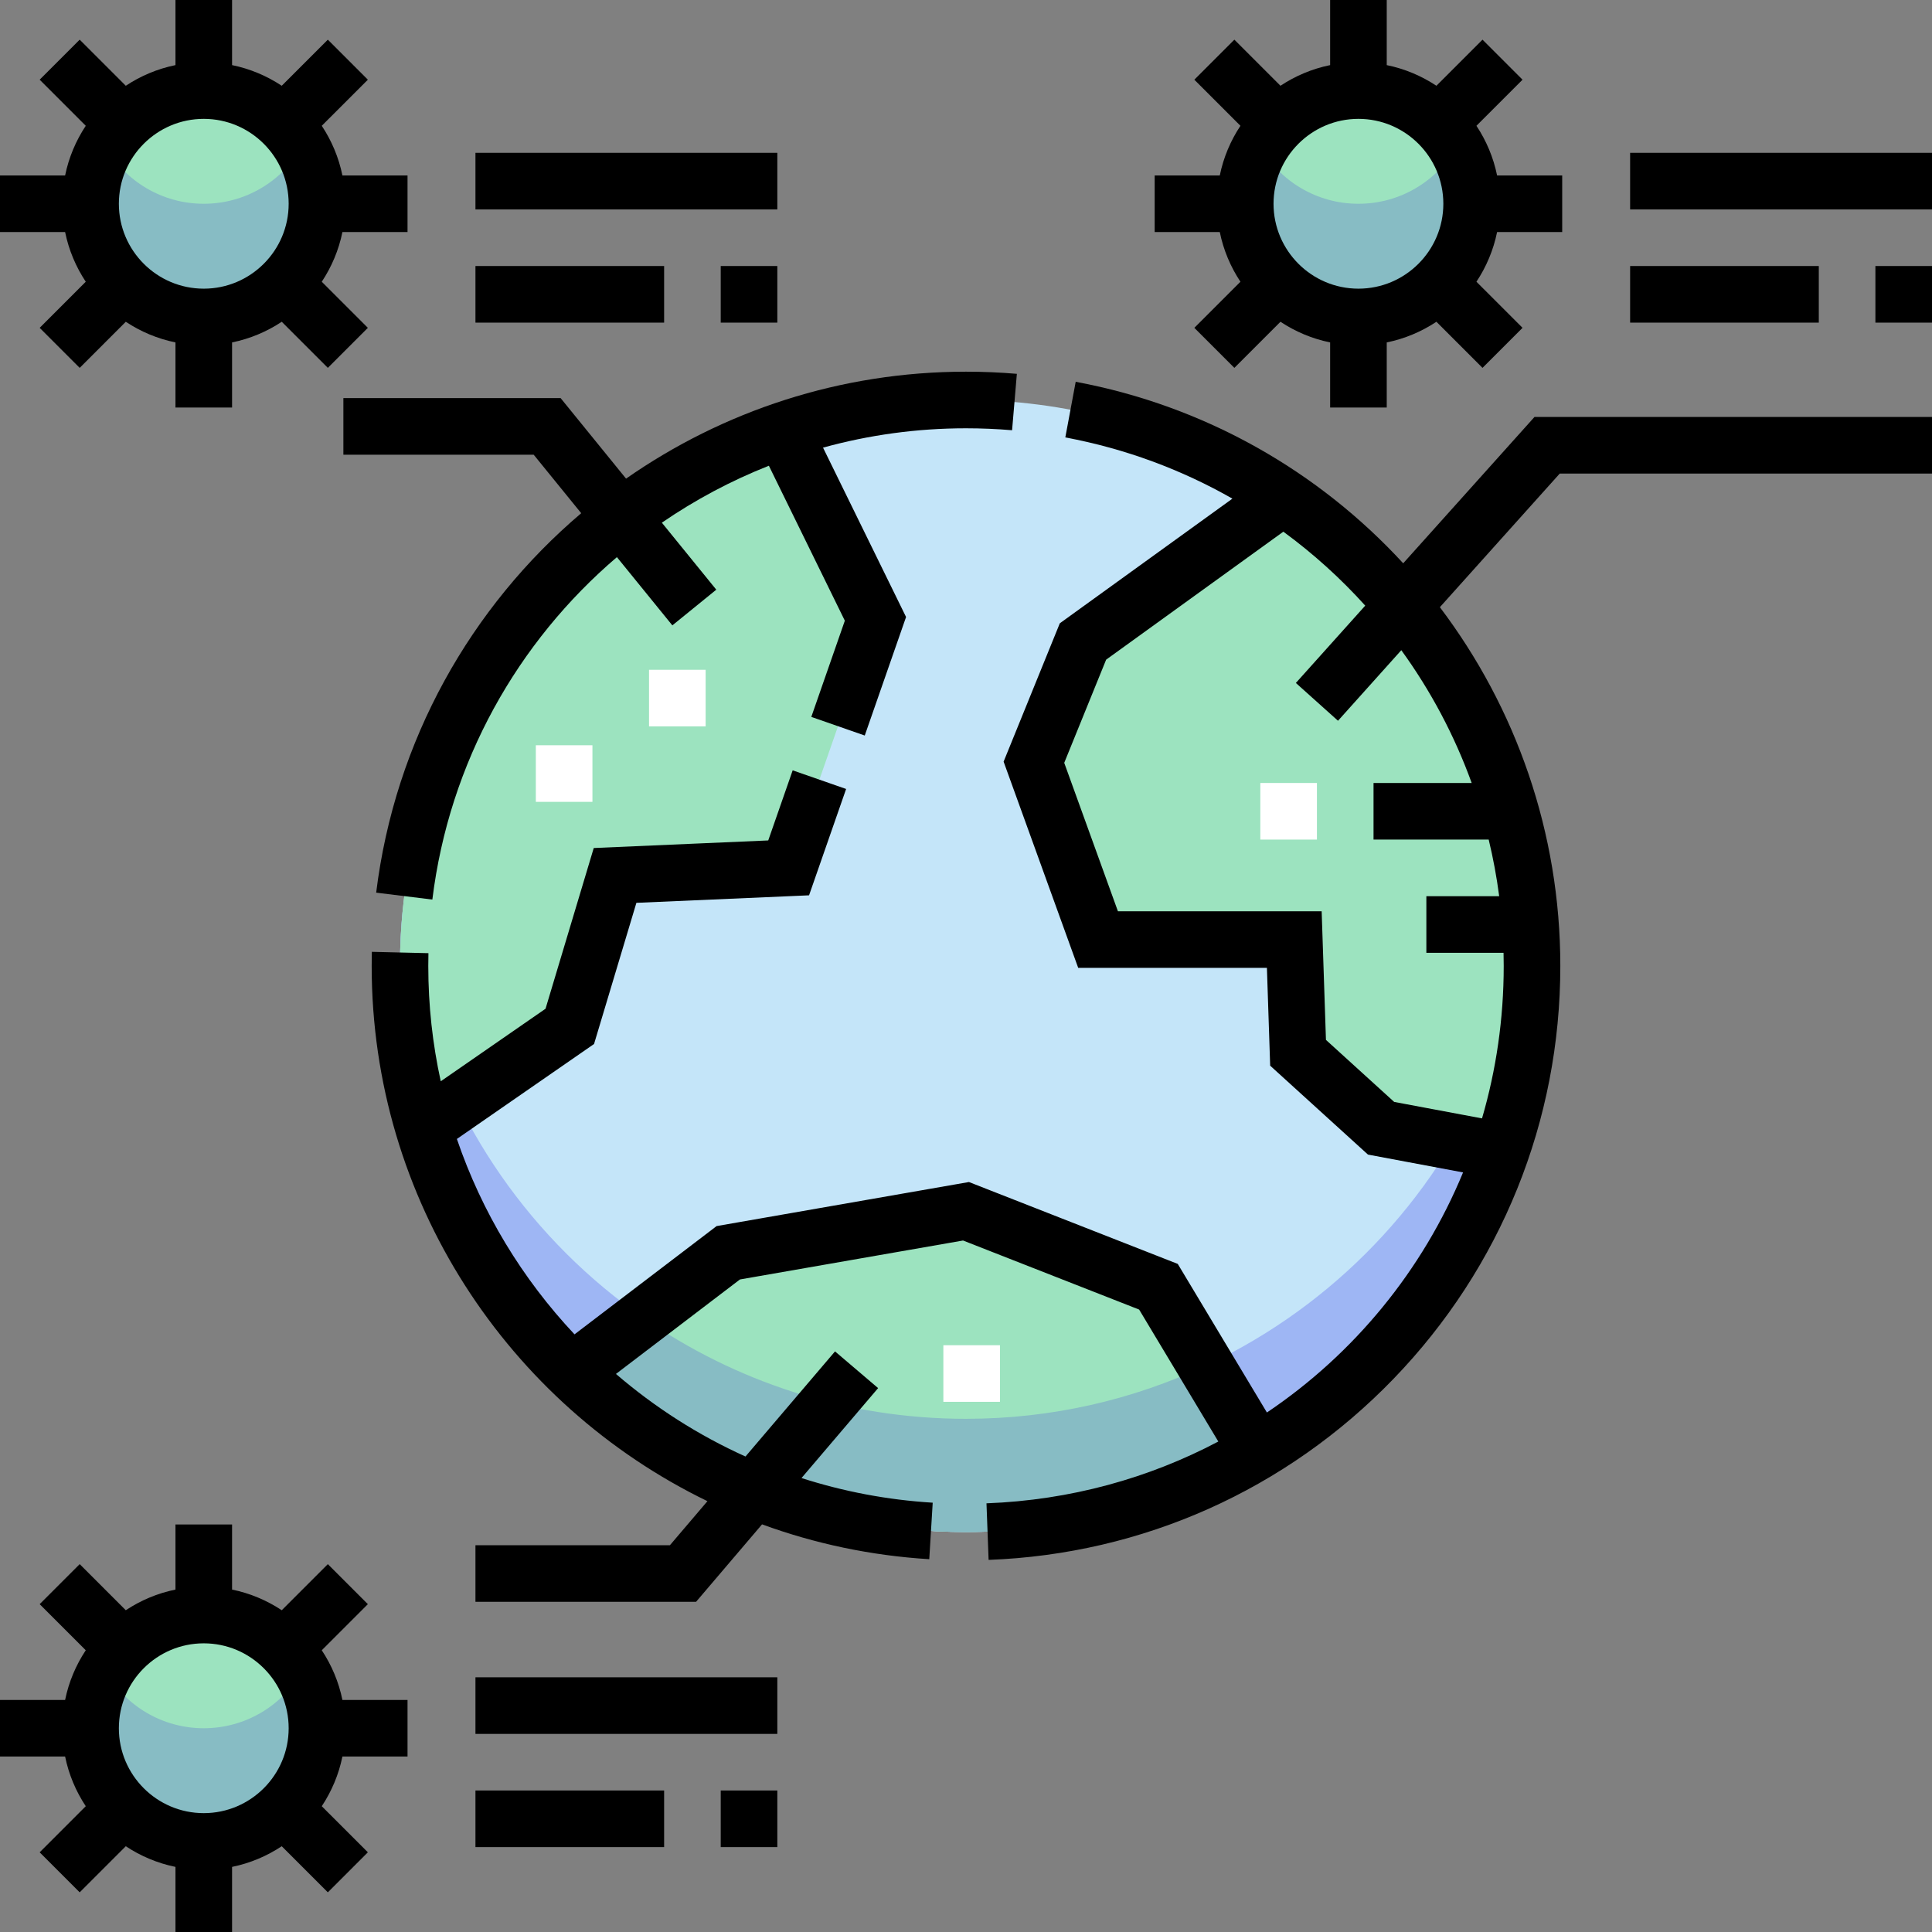 <svg id="Capa_1" enable-background="new 0 0 512 512" height="512" viewBox="0 0 512 512" width="512" xmlns="http://www.w3.org/2000/svg"><rect x="0" y="0" width="512" height="512" fill="#808080" stroke="none"/><g><g id="Filled_39_"><circle cx="256" cy="256" fill="#c4e5f9" r="150"/><path d="m256 376c-77.78 0-141.729-59.201-149.255-135-.49 4.934-.745 9.937-.745 15 0 82.843 67.157 150 150 150s150-67.157 150-150c0-5.063-.255-10.066-.745-15-7.526 75.799-71.475 135-149.255 135z" fill="#9eb6f4"/><path d="m256 321-63 11-41.486 31.609c27.011 26.232 63.859 42.391 104.486 42.391 28.229 0 54.633-7.803 77.183-21.363l-26.183-43.637z" fill="#9ce3bf"/><path d="m256 376c-31.811 0-61.303-9.911-85.574-26.801l-18.913 14.41c27.012 26.232 63.86 42.391 104.487 42.391 28.229 0 54.633-7.803 77.183-21.363l-13.64-22.734c-19.296 9.038-40.827 14.097-63.543 14.097z" fill="#87bcc4"/><g fill="#9ce3bf"><path d="m163 232 46-2 23-66-24.5-49.981c-59.041 20.163-101.5 76.112-101.5 141.981 0 14.89 2.18 29.269 6.221 42.847l38.779-26.847z"/><path d="m340.009 131.716-53.009 38.284-13 32 17 47h52l1 30 22 20 31.817 5.966c5.298-15.347 8.183-31.819 8.183-48.966 0-51.715-26.172-97.315-65.991-124.284z"/><circle cx="360" cy="54" r="30"/></g><path d="m360 54c-11.102 0-20.789-6.036-25.977-15-2.554 4.414-4.023 9.534-4.023 15 0 16.569 13.431 30 30 30s30-13.431 30-30c0-5.466-1.469-10.586-4.023-15-5.188 8.964-14.875 15-25.977 15z" fill="#87bcc4"/><circle cx="54" cy="54" fill="#9ce3bf" r="30"/><path d="m54 54c-11.102 0-20.789-6.036-25.977-15-2.554 4.414-4.023 9.534-4.023 15 0 16.569 13.431 30 30 30s30-13.431 30-30c0-5.466-1.469-10.586-4.023-15-5.188 8.964-14.875 15-25.977 15z" fill="#87bcc4"/><circle cx="54" cy="458" fill="#9ce3bf" r="30"/><path d="m54 458c-11.102 0-20.789-6.036-25.977-15-2.554 4.414-4.023 9.534-4.023 15 0 16.569 13.431 30 30 30s30-13.431 30-30c0-5.466-1.469-10.586-4.023-15-5.188 8.964-14.875 15-25.977 15z" fill="#87bcc4"/></g><g fill="#fff"><path d="m334 207.5h15v15h-15z"/><path d="m172 177.5h15v15h-15z"/><path d="m142 197.5h15v15h-15z"/><path d="m250 356.5h15v15h-15z"/></g><g id="Outline_39_"><path d="m371.863 149.281c-22.36-24.309-52.393-41.681-86.792-48.103l-2.752 14.746c15.929 2.973 30.823 8.545 44.282 16.222l-45.739 33.034-14.895 36.662 19.77 54.656h50.009l.863 25.918 25.919 23.562 25.2 4.725c-10.729 26.007-28.911 48.104-51.984 63.624l-23.626-39.378-55.336-21.7-66.872 11.676-37.657 28.691c-13.823-14.701-24.545-32.321-31.174-51.781l36.35-25.166 11.223-37.409 45.757-1.99 9.822-28.186-14.164-4.936-6.475 18.578-46.243 2.01-12.777 42.591-27.766 19.222c-2.164-9.856-3.306-20.08-3.306-30.551 0-1.136.013-2.268.04-3.396l-14.996-.357c-.029 1.248-.044 2.499-.044 3.754 0 62.03 36.173 116.228 88.979 141.828l-9.943 11.672h-51.536v15h58.464l17.487-20.528c13.938 5.099 28.812 8.286 44.314 9.232l.914-14.973c-12.072-.737-23.72-2.983-34.772-6.534l20.302-23.834-11.418-9.727-23.73 27.856c-12.52-5.645-24.061-13.051-34.33-21.883l32.859-25.036 59.128-10.323 46.664 18.3 20.984 34.972c-18.387 9.716-39.213 15.545-61.437 16.376l.561 14.99c40.803-1.527 78.922-18.578 107.335-48.01 28.487-29.506 44.175-68.351 44.175-109.377 0-35.407-11.783-68.477-31.919-95.088l31.767-35.412h98.652v-15h-105.348zm18.148 58.219h-26.011v15h30.519c1.186 4.913 2.118 9.918 2.78 15h-19.299v15h20.455c.028 1.164.045 2.33.045 3.5 0 14.034-2.01 27.585-5.749 40.385l-23.279-4.365-18.081-16.438-1.137-34.082h-53.991l-14.23-39.344 11.105-27.338 46.962-33.916c7.907 5.788 15.178 12.358 21.702 19.596l-18.385 20.494 11.166 10.016 16.776-18.701c7.782 10.732 14.085 22.569 18.652 35.193z"/><path d="m432 70.5h50v15h-50z"/><path d="m497 70.5h15v15h-15z"/><path d="m432 40.5h80v15h-80z"/><path d="m148.569 105.5h-57.569v15h50.431l12.596 15.503c-29.197 24.796-49.358 60.121-54.338 100.558l14.887 1.834c4.49-36.463 22.631-68.33 48.91-90.75l14.694 18.085 11.643-9.459-14.425-17.753c8.808-6.047 18.315-11.125 28.362-15.092l20.129 41.064-8.885 25.496 14.164 4.936 10.947-31.41-22.003-44.884c12.1-3.34 24.81-5.127 37.889-5.127 4.063 0 8.172.174 12.211.516l1.266-14.947c-4.46-.379-8.995-.57-13.478-.57-33.29 0-64.429 10.433-90.089 28.343z"/><path d="m126 70.5h50v15h-50z"/><path d="m191 70.5h15v15h-15z"/><path d="m126 40.5h80v15h-80z"/><path d="m126 474.5h50v15h-50z"/><path d="m191 474.5h15v15h-15z"/><path d="m126 444.5h80v15h-80z"/><path d="m328.728 74.664-12.215 12.216 10.607 10.607 12.216-12.216c3.935 2.608 8.384 4.499 13.164 5.474v17.255h15v-17.255c4.781-.974 9.23-2.865 13.164-5.474l12.216 12.216 10.607-10.607-12.216-12.216c2.608-3.935 4.499-8.384 5.474-13.164h17.255v-15h-17.255c-.974-4.781-2.865-9.23-5.474-13.164l12.216-12.216-10.607-10.607-12.216 12.216c-3.935-2.608-8.384-4.499-13.164-5.474v-17.255h-15v17.255c-4.781.974-9.23 2.865-13.164 5.474l-12.216-12.216-10.607 10.607 12.216 12.216c-2.608 3.935-4.499 8.384-5.474 13.164h-17.255v15h17.255c.974 4.781 2.865 9.23 5.473 13.164zm31.272-43.164c12.406 0 22.5 10.094 22.5 22.5s-10.094 22.5-22.5 22.5-22.5-10.094-22.5-22.5 10.094-22.5 22.5-22.5z"/><path d="m22.728 74.664-12.215 12.216 10.607 10.607 12.216-12.216c3.935 2.608 8.384 4.499 13.164 5.474v17.255h15v-17.255c4.781-.974 9.23-2.865 13.164-5.474l12.216 12.216 10.607-10.607-12.215-12.216c2.608-3.935 4.499-8.384 5.474-13.164h17.254v-15h-17.255c-.974-4.781-2.865-9.23-5.474-13.164l12.216-12.216-10.607-10.607-12.216 12.215c-3.935-2.608-8.384-4.499-13.164-5.474v-17.254h-15v17.255c-4.781.974-9.23 2.865-13.164 5.474l-12.216-12.216-10.607 10.607 12.216 12.216c-2.608 3.935-4.499 8.384-5.474 13.164h-17.255v15h17.255c.974 4.781 2.865 9.23 5.473 13.164zm31.272-43.164c12.406 0 22.5 10.094 22.5 22.5s-10.094 22.5-22.5 22.5-22.5-10.094-22.5-22.5 10.094-22.5 22.5-22.5z"/><path d="m85.272 437.336 12.216-12.216-10.608-10.607-12.216 12.216c-3.935-2.608-8.384-4.499-13.164-5.474v-17.255h-15v17.255c-4.781.974-9.23 2.865-13.164 5.474l-12.216-12.216-10.607 10.607 12.216 12.216c-2.608 3.935-4.499 8.384-5.474 13.164h-17.255v15h17.255c.974 4.781 2.865 9.23 5.474 13.164l-12.216 12.216 10.607 10.607 12.216-12.216c3.935 2.608 8.384 4.499 13.164 5.474v17.255h15v-17.255c4.781-.974 9.23-2.865 13.164-5.474l12.216 12.216 10.607-10.607-12.216-12.216c2.608-3.935 4.499-8.384 5.474-13.164h17.255v-15h-17.255c-.974-4.781-2.865-9.23-5.473-13.164zm-31.272 43.164c-12.406 0-22.5-10.094-22.5-22.5s10.094-22.5 22.5-22.5 22.5 10.094 22.5 22.5-10.094 22.5-22.5 22.5z"/></g></g></svg>